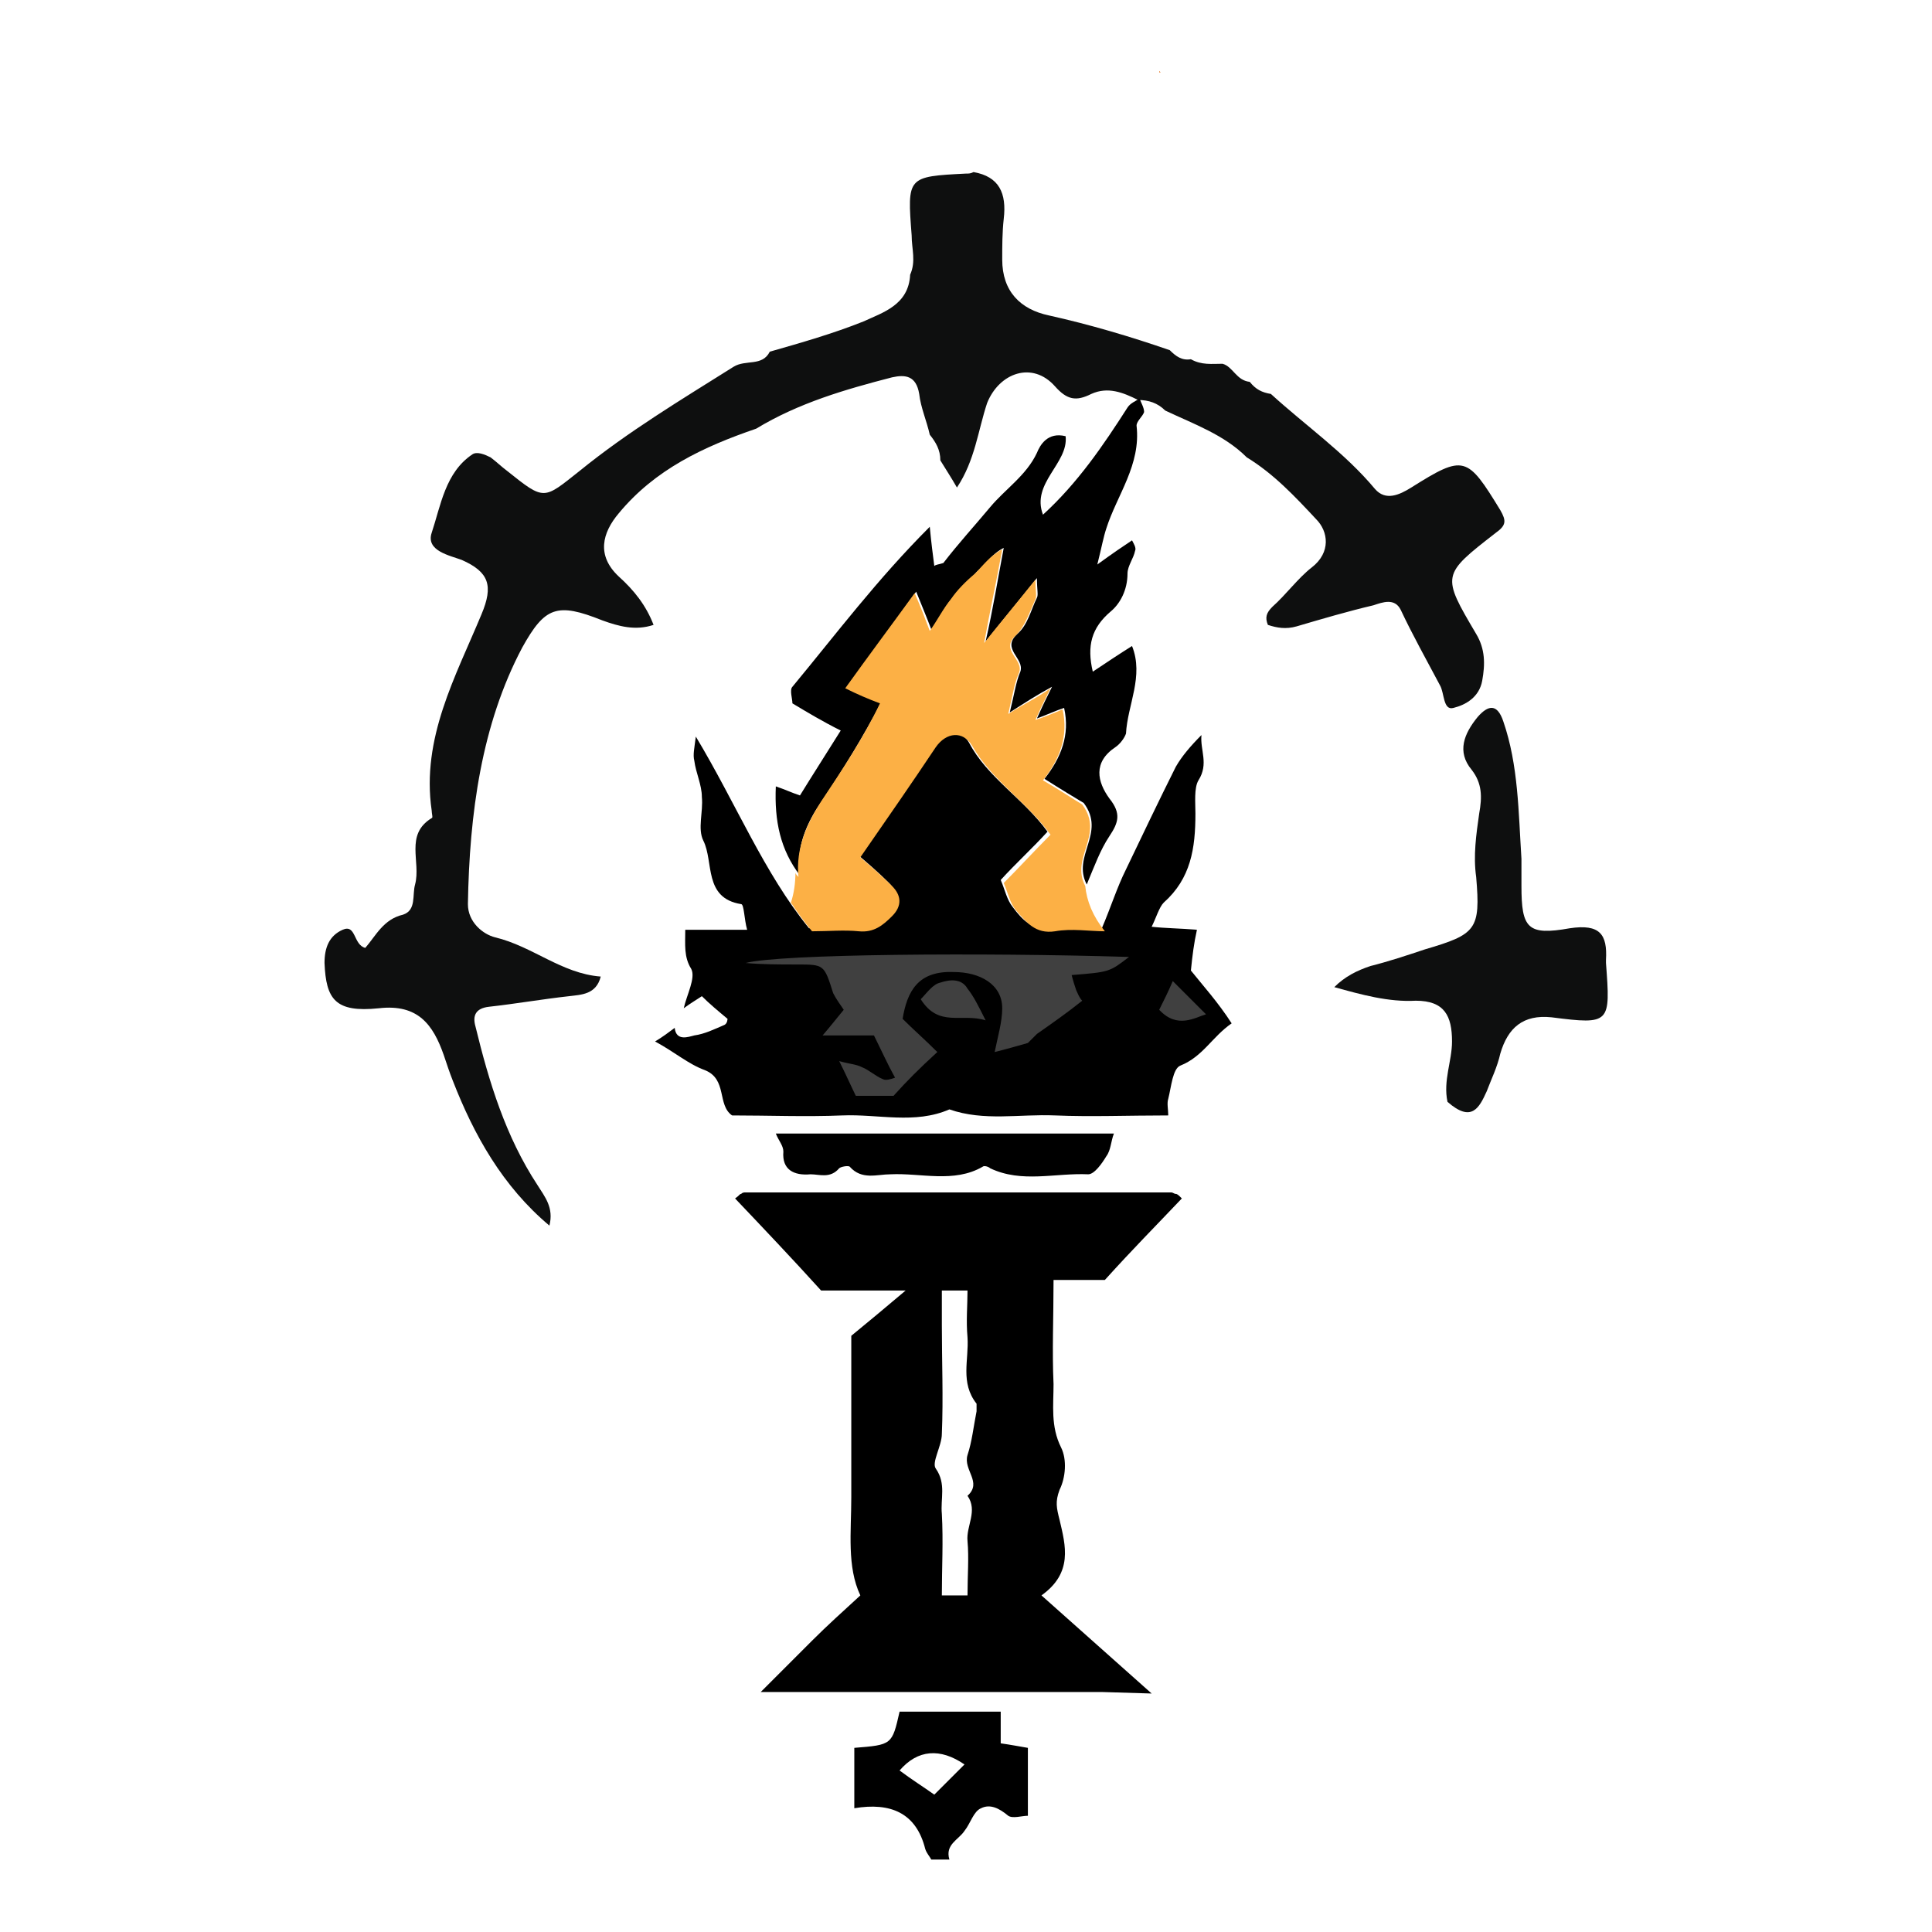 <?xml version="1.0" encoding="utf-8"?>
<svg version="1.1" xmlns="http://www.w3.org/2000/svg" xmlns:xlink="http://www.w3.org/1999/xlink" x="0px" y="0px" viewBox="0 0 128 128" style="enable-background:new 0 0 128 128;" xml:space="preserve">
<style type="text/css">
	.st0{fill:#404040;}
	.st1{fill:#0E0F0F;}
	.st2{fill:#E77B29;}
	.flame{fill:rgba(252,176,69,1);animation: flaming infinite 4s ease-in-out;}
	@keyframes flaming {
		0% {
			filter: blur(.1rem);
		}
		50% {
			filter: blur(.2rem);
		}
		100% {
			filter: blur(.1rem);
		}
	}
</style>
<g>
	<path d="M66.3,113.4c-2.3,0-4.5,0-6.7,0c-0.5,2.2-0.5,2.2-3,2.4c0,1.3,0,2.6,0,4c2.4-0.4,4.1,0.3,4.7,2.7c0.1,0.3,0.3,0.5,0.4,0.7
		c0.4,0,0.8,0,1.2,0c-0.3-1,0.6-1.3,1-1.9c0.4-0.5,0.6-1.3,1.1-1.5c0.6-0.3,1.2,0,1.8,0.5c0.3,0.2,0.9,0,1.3,0c0-1.7,0-3.1,0-4.5
		c-0.6-0.1-1.1-0.2-1.8-0.3C66.3,114.8,66.3,114.1,66.3,113.4z M61.9,118.9c-0.7-0.5-1.5-1-2.3-1.6c1.2-1.4,2.7-1.5,4.3-0.4
		C63.2,117.6,62.6,118.2,61.9,118.9z"/>
	<path d="M72.2,84.8L72.2,84.8l1,0c1.9-2.1,3.2-3.4,5.1-5.4c-0.2-0.2-0.3-0.3-0.4-0.3c-0.1,0-0.2-0.1-0.3-0.1c-1.5,0-3.1,0-4.6,0v0
		c-7.9,0-15.8,0-23.6,0c-0.1,0-0.2,0-0.3,0.1c-0.1,0-0.1,0.1-0.4,0.3c1.9,2,3.8,4,5.7,6.1h5.6c-1.3,1.1-2.5,2.1-3.6,3
		c0,3.7,0,7.2,0,10.7c0,2.3-0.3,4.6,0.6,6.5c-1.2,1.1-2.2,2-3.2,3c-1.1,1.1-2.1,2.1-3.4,3.4H73l3.3,0.1l-7.3-6.5
		c2.1-1.5,1.6-3.3,1.2-5c-0.2-0.8-0.3-1.2,0-2c0.4-0.8,0.5-2,0.1-2.8c-0.7-1.4-0.5-2.8-0.5-4.2c-0.1-2.2,0-4.4,0-6.9
		C70.7,84.8,71.4,84.8,72.2,84.8z M64.7,93.5c-0.2,1-0.3,2-0.6,2.9c-0.3,1,1,1.8,0,2.7c0.7,1-0.1,2,0,3c0.1,1.1,0,2.3,0,3.6h-1.7
		c0-1.8,0.1-3.6,0-5.4c-0.1-1,0.3-2-0.4-3c-0.3-0.4,0.4-1.5,0.4-2.3c0.1-2.4,0-4.8,0-7.2v-2.3h1.7c0,1-0.1,2,0,3.1
		c0.1,1.5-0.5,3,0.6,4.4C64.7,93.1,64.7,93.3,64.7,93.5z"/>
	<path d="M78.9,64.3c0.1-1,0.2-1.8,0.4-2.7c-1.2-0.1-2.1-0.1-3-0.2c0.3-0.6,0.5-1.3,0.8-1.6c1.8-1.6,2.1-3.6,2.1-5.9
		c0-0.7-0.1-1.7,0.2-2.2c0.7-1.1,0.1-2,0.2-3c-0.7,0.7-1.3,1.4-1.7,2.1c-1.1,2.2-2.2,4.5-3.3,6.8c-0.6,1.2-1,2.5-1.6,3.9
		c-1,0-2.1-0.1-3.3,0c-1.3,0.2-2-0.6-2.6-1.4c-0.4-0.5-0.5-1.1-0.8-1.8c1-1.1,2.1-2.1,3.1-3.2c-1.6-2.2-4-3.6-5.2-5.9
		c-0.5-0.9-1.7-0.8-2.4,0.1c-1.6,2.3-3.2,4.7-5,7.3c0.7,0.6,1.4,1.2,2.1,1.9c0.6,0.6,0.6,1.3,0,2c-0.6,0.6-1.2,1.2-2.2,1
		c-1-0.1-1.9,0-3.1,0c-3-3.7-4.8-8.2-7.5-12.7c-0.1,0.8-0.2,1.2-0.1,1.6c0.1,0.8,0.5,1.6,0.5,2.4c0.1,1-0.3,2.1,0.1,2.9
		c0.7,1.4,0,3.8,2.5,4.2c0.2,0,0.2,1,0.4,1.7c-1.5,0-2.8,0-4.1,0c0,1-0.1,1.8,0.4,2.6c0.3,0.6-0.3,1.7-0.5,2.6
		c0.4-0.3,0.9-0.6,1.2-0.8c0.5,0.5,1.1,1,1.7,1.5c0,0,0,0.3-0.2,0.4c-0.7,0.3-1.3,0.6-2,0.7c-0.4,0.1-1.2,0.4-1.3-0.5
		c-0.4,0.3-0.8,0.6-1.3,0.9c1.3,0.7,2.2,1.5,3.3,1.9c1.5,0.6,0.8,2.3,1.8,3c2.4,0,4.9,0.1,7.3,0c2.4-0.1,4.8,0.6,7.1-0.4
		c2.3,0.8,4.6,0.3,7,0.4c2.4,0.1,4.8,0,7.5,0c0-0.4-0.1-0.8,0-1.1c0.2-0.8,0.3-2,0.8-2.2c1.5-0.6,2.1-1.9,3.4-2.8
		C80.7,66.4,79.7,65.3,78.9,64.3z"/>
	<path class="st0" d="M61,66.2c0.4-0.4,0.8-1,1.3-1.1c0.6-0.2,1.4-0.3,1.8,0.4c0.4,0.5,0.7,1.1,1.2,2.1C63.7,67.1,62.2,68.1,61,66.2
		z"/>
	<path class="st0" d="M71,64.6c0.1,0.4,0.2,0.7,0.3,1c0.1,0.2,0.2,0.5,0.4,0.7c-1,0.8-2,1.5-3,2.2c-0.2,0.2-0.4,0.4-0.6,0.6
		c-0.7,0.2-1.4,0.4-2.2,0.6c0.2-1,0.5-2,0.5-2.9c0-1.6-1.5-2.4-3.2-2.4c-2.4-0.1-3.1,1.3-3.4,3.1c0.7,0.7,1.5,1.4,2.3,2.2
		c-1.2,1.1-2,1.9-2.9,2.9c-0.7,0-1.6,0-2.5,0c-0.3-0.6-0.6-1.3-1.1-2.3c0.7,0.2,1.1,0.2,1.5,0.4c0.5,0.2,0.9,0.6,1.4,0.8
		c0.2,0.1,0.5,0,0.8-0.1c-0.5-0.9-0.9-1.8-1.4-2.8c-0.9,0-2,0-3.4,0c0.6-0.7,0.9-1.1,1.4-1.7c-0.2-0.3-0.5-0.7-0.7-1.1
		c-0.6-1.9-0.6-1.9-2.4-1.9c-1.1,0-2.3,0-3.4-0.1c2.3-0.6,15.7-0.7,25.4-0.4C73.5,64.4,73.5,64.4,71,64.6z"/>
	<path class="st0" d="M76.8,66.9c0.3-0.6,0.6-1.2,0.9-1.9c0.9,0.9,1.6,1.6,2.2,2.2C79.2,67.4,78,68.2,76.8,66.9z"/>
	<path d="M53.7,77.8c0.6,0,1.3,0.3,1.9-0.4c0.1-0.1,0.6-0.2,0.7-0.1c0.8,0.9,1.8,0.5,2.7,0.5c2-0.1,4.2,0.6,6.1-0.5
		c0.1-0.1,0.4,0,0.5,0.1c2.1,1,4.3,0.3,6.5,0.4c0.4,0,0.9-0.7,1.2-1.2c0.3-0.4,0.3-1,0.5-1.5H51.4c0.2,0.5,0.5,0.8,0.5,1.2
		C51.8,77.5,52.6,77.9,53.7,77.8z"/>
	<path class="st1" d="M60.3,18.2c0.4-0.9,0.1-1.7,0.1-2.6c-0.3-3.9-0.3-3.9,3.6-4.1c0.2,0,0.3,0,0.5-0.1c1.7,0.3,2.2,1.4,2,3.1
		c-0.1,0.9-0.1,1.8-0.1,2.7c0,2.1,1.2,3.3,3.1,3.7c2.7,0.6,5.4,1.4,8,2.3c0.4,0.4,0.8,0.7,1.4,0.6c0.7,0.4,1.4,0.3,2.1,0.3
		c0.7,0.2,0.9,1.1,1.8,1.2c0.4,0.5,0.8,0.7,1.4,0.8c2.3,2.1,4.9,3.9,6.9,6.3c0.7,0.8,1.6,0.4,2.4-0.1c3.5-2.2,3.7-2.1,5.9,1.5
		c0.4,0.7,0.4,1-0.3,1.5c-3.6,2.8-3.6,2.8-1.3,6.7c0.6,1,0.6,2,0.4,3.1s-1.1,1.6-1.9,1.8c-0.7,0.2-0.6-1-0.9-1.5
		c-0.9-1.7-1.8-3.3-2.6-5c-0.4-0.8-1.2-0.5-1.8-0.3c-1.7,0.4-3.4,0.9-5.1,1.4c-0.7,0.2-1.3,0.1-1.9-0.1c-0.2-0.5-0.1-0.8,0.3-1.2
		c0.9-0.8,1.7-1.9,2.6-2.6c1.3-1,1.1-2.4,0.3-3.2c-1.4-1.5-2.8-3-4.6-4.1c-1.5-1.5-3.5-2.2-5.4-3.1c-0.5-0.5-1.1-0.7-1.8-0.7
		c-1-0.5-2-0.9-3.1-0.4c-1,0.5-1.6,0.4-2.4-0.5c-1.5-1.7-3.7-0.9-4.5,1.1c-0.6,1.8-0.8,3.8-2,5.6c-0.4-0.7-0.8-1.3-1.1-1.8
		c0-0.7-0.3-1.2-0.7-1.7c-0.2-0.9-0.6-1.8-0.7-2.7c-0.2-1.2-0.9-1.3-1.8-1.1c-3.1,0.8-6.2,1.7-9,3.4c-3.5,1.2-6.7,2.7-9.1,5.6
		c-1.1,1.3-1.5,2.8,0,4.2c1,0.9,1.8,1.9,2.3,3.2c-1.2,0.4-2.3,0.1-3.4-0.3c-3-1.2-3.8-0.9-5.3,1.8c-2.7,5.1-3.5,11-3.6,17
		c0,1.2,1,2,1.8,2.2c2.5,0.6,4.4,2.4,7,2.6c-0.3,1.2-1.3,1.2-2.1,1.3c-1.8,0.2-3.5,0.5-5.3,0.7c-0.9,0.1-1.1,0.6-0.9,1.3
		c0.9,3.7,2,7.3,4.1,10.5c0.5,0.8,1.1,1.5,0.8,2.7c-3.1-2.6-5-6-6.4-9.6c-0.2-0.5-0.4-1.1-0.6-1.7c-0.7-2-1.7-3.4-4.3-3.1
		c-2.9,0.3-3.5-0.6-3.6-3c0-1,0.3-1.8,1.2-2.2c0.9-0.4,0.7,1,1.5,1.2c0.7-0.8,1.2-1.9,2.5-2.2c0.9-0.3,0.6-1.3,0.8-2
		c0.4-1.5-0.7-3.3,1.1-4.4c0.1,0,0-0.3,0-0.5c-0.7-4.8,1.6-8.9,3.3-13c0.8-1.9,0.5-2.8-1.3-3.6c-0.8-0.3-2.4-0.6-2-1.8
		c0.6-1.8,0.9-4,2.7-5.2c0.3-0.2,0.8,0,1.2,0.2c0.4,0.3,0.7,0.6,1.1,0.9c2.5,2,2.4,1.9,4.8,0c3.2-2.6,6.7-4.7,10.2-6.9
		c0.8-0.5,1.9,0,2.4-1c2.1-0.6,4.2-1.2,6.2-2C58.5,20.7,60.2,20.2,60.3,18.2z"/>
	<path class="st1" d="M106.4,63.8c0-0.1,0-0.1,0-0.2c0.1-1.7-0.4-2.4-2.4-2.1c-2.8,0.5-3.2,0-3.2-2.8c0-0.6,0-1.2,0-1.8
		c-0.2-3.1-0.2-6.2-1.2-9.1c-0.4-1.2-1-1.1-1.7-0.3c-0.9,1.1-1.4,2.3-0.4,3.5c0.7,0.9,0.7,1.8,0.5,2.9c-0.2,1.4-0.4,2.8-0.2,4.2
		c0.3,3.5,0,3.8-3.4,4.8c-1.2,0.4-2.4,0.8-3.6,1.1c-0.9,0.3-1.7,0.7-2.4,1.4c1.8,0.5,3.6,1,5.4,0.9c1.9,0,2.4,1,2.4,2.7
		c0,1.3-0.6,2.6-0.3,4c1.6,1.4,2.1,0.4,2.6-0.7c0.3-0.8,0.7-1.6,0.9-2.5c0.5-1.7,1.5-2.6,3.4-2.4C106.7,67.9,106.7,67.8,106.4,63.8z
		"/>
	<polygon class="st2" points="76.8,4.8 76.8,4.7 76.9,4.8 	"/>
	<path class="st2" d="M67.1,30.7C67.1,30.7,67.1,30.8,67.1,30.7C67.1,30.8,67.1,30.7,67.1,30.7L67.1,30.7z"/>
</g>
<path d="M61.9,37.5c-0.1-0.8-0.2-1.5-0.3-2.6c-3.5,3.5-6.2,7.1-9.1,10.6c-0.2,0.2,0,0.8,0,1.1c1,0.6,2,1.2,3.2,1.8
	c-1,1.6-1.9,3-2.7,4.3c-0.6-0.2-1-0.4-1.6-0.6c-0.1,2.3,0.3,4.2,1.6,5.9c-0.3-1.9,0.5-3.6,1.5-5c1.4-2.1,2.7-4.2,3.9-6.5
	c-0.8-0.3-1.5-0.7-2.3-1c1.5-2,3-4.1,4.6-6.3c0.4,1,0.7,1.7,1,2.5c0.5-0.7,0.9-1.5,1.4-2.1c0.5-0.6,1.1-1.1,1.6-1.7
	c0.6-0.5,1-1.2,1.8-1.6c-0.4,2.1-0.7,4-1.2,6.2c1.2-1.5,2.2-2.7,3.4-4.2c0,0.8,0.1,1.1,0,1.3c-0.4,0.8-0.6,1.8-1.3,2.4
	c-1.1,1,0.5,1.6,0.2,2.5c-0.3,0.7-0.4,1.5-0.7,2.7c1.1-0.7,1.7-1.1,2.8-1.7c-0.4,0.8-0.6,1.2-1,2.1c0.8-0.3,1.2-0.5,1.8-0.7
	c0.4,1.8-0.2,3.3-1.3,4.7c1.1,0.7,2.1,1.3,2.6,1.6c1.5,2-0.8,3.5,0.2,5.4c0.5-1.2,0.9-2.3,1.5-3.2c0.6-0.9,0.8-1.5,0-2.5
	c-0.8-1.1-1.1-2.4,0.4-3.4c0.3-0.2,0.6-0.6,0.7-0.9c0.1-1.9,1.2-3.8,0.4-5.8c-0.8,0.5-1.7,1.1-2.6,1.7c-0.4-1.7-0.1-2.9,1.2-4
	c0.6-0.5,1.1-1.4,1.1-2.5c0-0.5,0.4-1,0.5-1.5c0.1-0.2-0.1-0.5-0.2-0.7c-0.6,0.4-1.2,0.8-2.3,1.6c0.3-1.2,0.4-1.8,0.6-2.4
	c0.7-2.2,2.3-4.2,2-6.8c0-0.3,0.4-0.6,0.5-0.9c0-0.3-0.2-0.6-0.3-0.9c-0.3,0.2-0.6,0.3-0.8,0.6c-1.6,2.5-3.3,5-5.6,7.1
	c-0.8-2.1,1.7-3.4,1.5-5.2c-1.2-0.3-1.7,0.6-1.9,1.1c-0.7,1.5-2.1,2.4-3.1,3.6c-1,1.2-2.1,2.4-3.1,3.7C62.2,37.4,62,37.4,61.9,37.5z
	"/>
<path class="flame" d="M71.9,58.7c-1-1.9,1.3-3.4-0.2-5.4c-0.5-0.3-1.4-0.9-2.6-1.6c1.1-1.4,1.7-2.9,1.3-4.7
	c-0.5,0.2-0.9,0.4-1.8,0.7c0.4-0.9,0.6-1.3,1-2.1c-1,0.7-1.7,1-2.8,1.7c0.3-1.3,0.4-2,0.7-2.7c0.4-0.9-1.3-1.5-0.2-2.5
	c0.6-0.6,0.9-1.5,1.3-2.4c0.1-0.2,0-0.5,0-1.3c-1.2,1.5-2.2,2.7-3.4,4.2c0.4-2.2,0.8-4,1.2-6.2c-0.8,0.4-1.3,1.1-1.8,1.6
	c-0.6,0.5-1.2,1.1-1.6,1.7c-0.5,0.6-0.9,1.4-1.4,2.1c-0.3-0.8-0.6-1.6-1-2.5c-1.6,2.2-3.1,4.2-4.6,6.3c0.8,0.4,1.5,0.7,2.3,1
	c-1.1,2.3-2.5,4.4-3.9,6.5c-0.9,1.4-1.7,3.1-1.5,5c-0.1-0.1-0.2-0.2-0.2-0.3c0,0.7-0.1,1.4-0.3,2c0.4,0.6,0.9,1.3,1.4,1.9
	c1.1,0,2.1-0.1,3.1,0c1,0.1,1.6-0.4,2.2-1c0.7-0.7,0.6-1.4,0-2c-0.7-0.7-1.4-1.3-2.1-1.9c1.8-2.6,3.4-4.9,5-7.3
	c0.7-1,1.8-1.1,2.4-0.1c1.3,2.3,3.6,3.7,5.2,5.9c-1.1,1.1-2.1,2.2-3.1,3.2c0.3,0.7,0.4,1.3,0.8,1.8c0.7,0.8,1.3,1.6,2.6,1.4
	c1.1-0.2,2.3,0,3.3,0c0,0,0,0,0,0C72.4,60.7,72,59.7,71.9,58.7z"/>
</svg>
